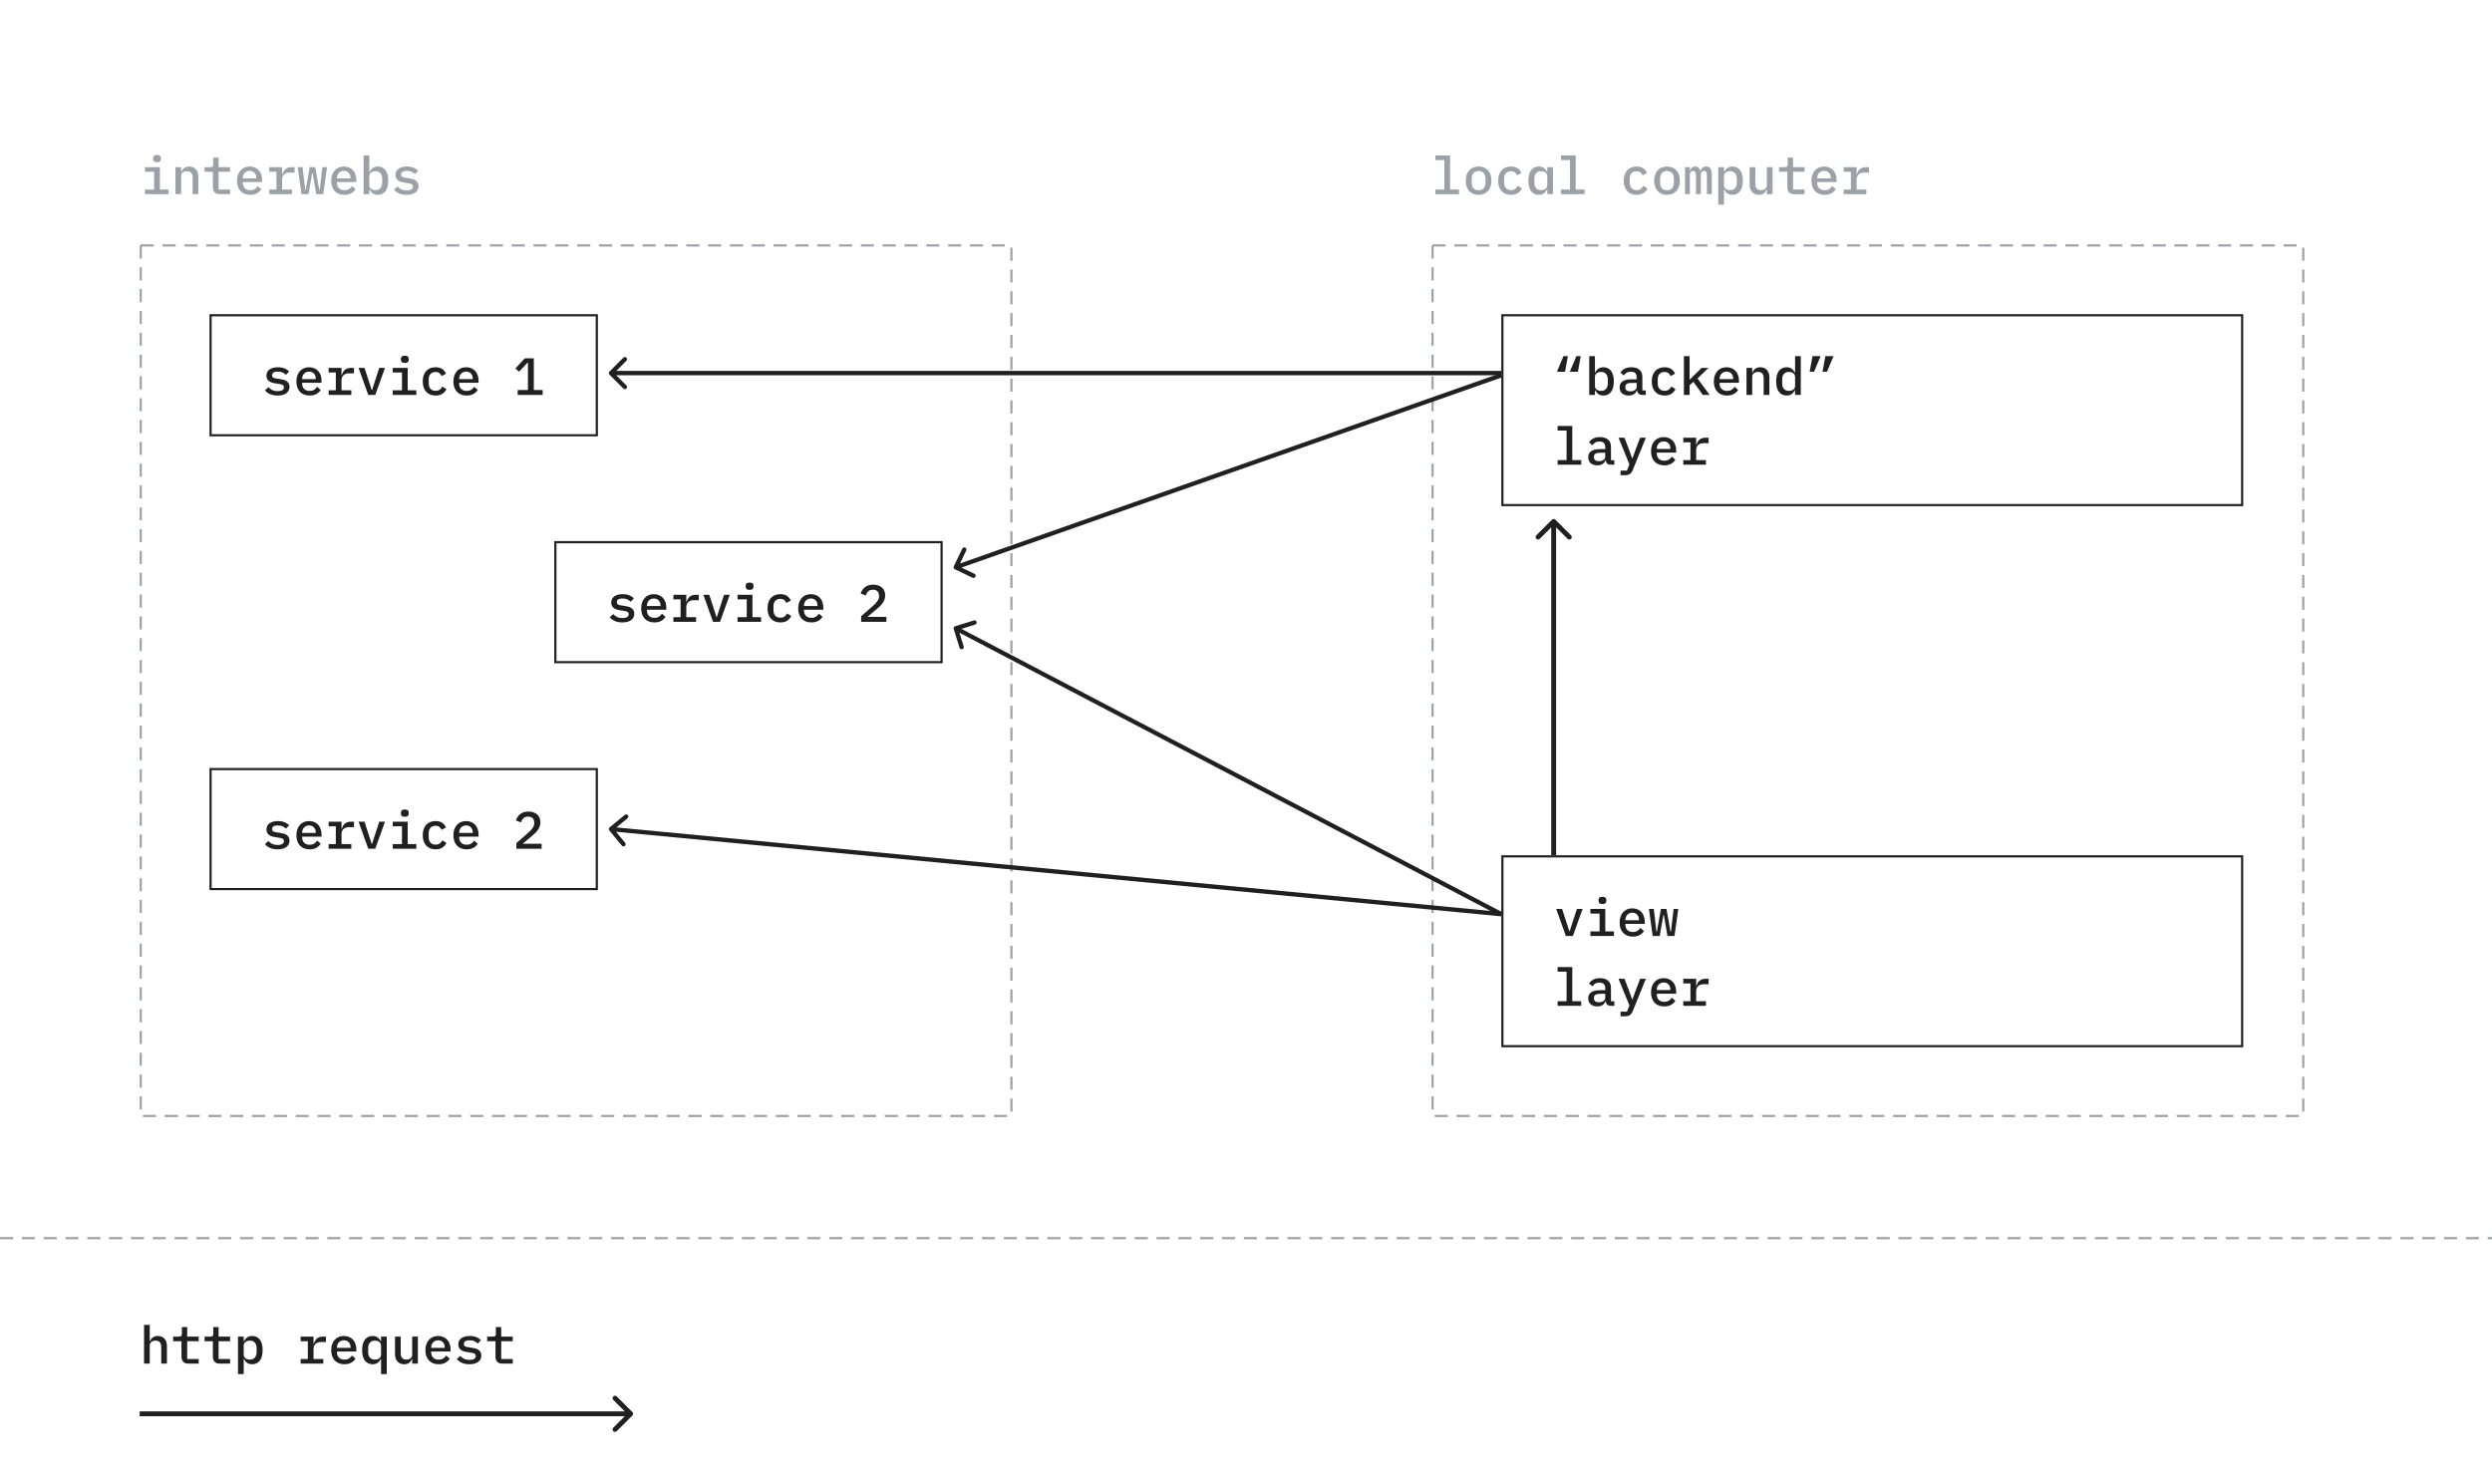 <svg width="1142" height="680" viewBox="0 0 1142 680" fill="none" xmlns="http://www.w3.org/2000/svg">
<path d="M71.968 74.36C71.296 74.36 70.824 74.224 70.552 73.952C70.296 73.68 70.168 73.344 70.168 72.944V72.44C70.168 72.04 70.296 71.704 70.552 71.432C70.824 71.16 71.288 71.024 71.944 71.024C72.616 71.024 73.08 71.16 73.336 71.432C73.608 71.704 73.744 72.04 73.744 72.44V72.944C73.744 73.344 73.608 73.68 73.336 73.952C73.08 74.224 72.624 74.36 71.968 74.36ZM66.424 86.888H70.648V78.728H66.424V76.616H73.264V86.888H77.224V89H66.424V86.888ZM80.407 89V76.616H83.023V78.728H83.143C83.271 78.408 83.431 78.104 83.623 77.816C83.831 77.512 84.079 77.256 84.367 77.048C84.655 76.824 84.991 76.648 85.375 76.52C85.759 76.392 86.207 76.328 86.719 76.328C87.967 76.328 88.975 76.736 89.743 77.552C90.511 78.368 90.895 79.528 90.895 81.032V89H88.279V81.416C88.279 79.448 87.423 78.464 85.711 78.464C85.375 78.464 85.047 78.512 84.727 78.608C84.407 78.688 84.119 78.816 83.863 78.992C83.607 79.168 83.399 79.392 83.239 79.664C83.095 79.936 83.023 80.248 83.023 80.6V89H80.407ZM100.725 89C99.637 89 98.837 88.712 98.325 88.136C97.813 87.544 97.557 86.784 97.557 85.856V78.728H93.741V76.616H96.453C96.917 76.616 97.245 76.528 97.437 76.352C97.629 76.16 97.725 75.824 97.725 75.344V72.248H100.173V76.616H105.453V78.728H100.173V86.888H105.453V89H100.725ZM114.636 89.288C113.692 89.288 112.844 89.136 112.092 88.832C111.34 88.528 110.708 88.096 110.196 87.536C109.684 86.976 109.292 86.304 109.02 85.52C108.748 84.72 108.612 83.824 108.612 82.832C108.612 81.84 108.748 80.944 109.02 80.144C109.308 79.344 109.7 78.664 110.196 78.104C110.708 77.528 111.324 77.088 112.044 76.784C112.764 76.48 113.564 76.328 114.444 76.328C115.308 76.328 116.092 76.48 116.796 76.784C117.5 77.072 118.1 77.488 118.596 78.032C119.092 78.576 119.468 79.224 119.724 79.976C119.996 80.728 120.132 81.56 120.132 82.472V83.456H111.252V83.864C111.252 84.84 111.556 85.64 112.164 86.264C112.772 86.872 113.612 87.176 114.684 87.176C115.484 87.176 116.164 87.008 116.724 86.672C117.3 86.32 117.764 85.856 118.116 85.28L119.748 86.72C119.332 87.44 118.692 88.048 117.828 88.544C116.98 89.04 115.916 89.288 114.636 89.288ZM114.444 78.32C113.98 78.32 113.548 78.4 113.148 78.56C112.764 78.72 112.428 78.952 112.14 79.256C111.868 79.544 111.652 79.888 111.492 80.288C111.332 80.688 111.252 81.128 111.252 81.608V81.776H117.468V81.536C117.468 80.56 117.188 79.784 116.628 79.208C116.084 78.616 115.356 78.32 114.444 78.32ZM123.387 86.888H126.675V78.728H123.387V76.616H129.291V79.904H129.435C129.547 79.472 129.707 79.056 129.915 78.656C130.123 78.256 130.387 77.912 130.707 77.624C131.027 77.32 131.419 77.08 131.883 76.904C132.347 76.712 132.891 76.616 133.515 76.616H135.003V79.112H132.555C131.595 79.112 130.811 79.4 130.203 79.976C129.595 80.536 129.291 81.296 129.291 82.256V86.888H133.779V89H123.387V86.888ZM136.433 76.616H138.665L139.865 87.032H140.081L141.929 76.616H144.473L146.297 87.032H146.513L147.737 76.616H149.873L148.145 89H144.929L143.273 79.4H143.057L141.377 89H138.161L136.433 76.616ZM157.808 89.288C156.864 89.288 156.016 89.136 155.264 88.832C154.512 88.528 153.88 88.096 153.368 87.536C152.856 86.976 152.464 86.304 152.192 85.52C151.92 84.72 151.784 83.824 151.784 82.832C151.784 81.84 151.92 80.944 152.192 80.144C152.48 79.344 152.872 78.664 153.368 78.104C153.88 77.528 154.496 77.088 155.216 76.784C155.936 76.48 156.736 76.328 157.616 76.328C158.48 76.328 159.264 76.48 159.968 76.784C160.672 77.072 161.272 77.488 161.768 78.032C162.264 78.576 162.64 79.224 162.896 79.976C163.168 80.728 163.304 81.56 163.304 82.472V83.456H154.424V83.864C154.424 84.84 154.728 85.64 155.336 86.264C155.944 86.872 156.784 87.176 157.856 87.176C158.656 87.176 159.336 87.008 159.896 86.672C160.472 86.32 160.936 85.856 161.288 85.28L162.92 86.72C162.504 87.44 161.864 88.048 161 88.544C160.152 89.04 159.088 89.288 157.808 89.288ZM157.616 78.32C157.152 78.32 156.72 78.4 156.32 78.56C155.936 78.72 155.6 78.952 155.312 79.256C155.04 79.544 154.824 79.888 154.664 80.288C154.504 80.688 154.424 81.128 154.424 81.608V81.776H160.64V81.536C160.64 80.56 160.36 79.784 159.8 79.208C159.256 78.616 158.528 78.32 157.616 78.32ZM166.63 71.24H169.246V78.728H169.39C169.758 77.976 170.246 77.392 170.854 76.976C171.462 76.544 172.222 76.328 173.134 76.328C174.59 76.328 175.75 76.872 176.614 77.96C177.478 79.048 177.91 80.664 177.91 82.808C177.91 84.952 177.478 86.568 176.614 87.656C175.75 88.744 174.59 89.288 173.134 89.288C172.222 89.288 171.462 89.08 170.854 88.664C170.246 88.232 169.758 87.64 169.39 86.888H169.246V89H166.63V71.24ZM172.054 87.152C173.046 87.152 173.806 86.848 174.334 86.24C174.878 85.632 175.15 84.824 175.15 83.816V81.8C175.15 80.792 174.878 79.984 174.334 79.376C173.806 78.768 173.046 78.464 172.054 78.464C171.67 78.464 171.31 78.512 170.974 78.608C170.638 78.704 170.342 78.848 170.086 79.04C169.83 79.232 169.622 79.472 169.462 79.76C169.318 80.032 169.246 80.36 169.246 80.744V84.872C169.246 85.256 169.318 85.592 169.462 85.88C169.622 86.152 169.83 86.384 170.086 86.576C170.342 86.768 170.638 86.912 170.974 87.008C171.31 87.104 171.67 87.152 172.054 87.152ZM186.349 89.288C185.005 89.288 183.845 89.072 182.869 88.64C181.909 88.208 181.133 87.632 180.541 86.912L182.149 85.472C182.693 86.064 183.301 86.52 183.973 86.84C184.661 87.144 185.469 87.296 186.397 87.296C187.245 87.296 187.925 87.152 188.437 86.864C188.965 86.576 189.229 86.128 189.229 85.52C189.229 85.264 189.181 85.048 189.085 84.872C188.989 84.696 188.853 84.552 188.677 84.44C188.501 84.328 188.293 84.24 188.053 84.176C187.829 84.112 187.589 84.064 187.333 84.032L185.365 83.72C184.885 83.656 184.397 83.552 183.901 83.408C183.405 83.264 182.957 83.064 182.557 82.808C182.173 82.536 181.853 82.192 181.597 81.776C181.357 81.36 181.237 80.832 181.237 80.192C181.237 78.928 181.717 77.968 182.677 77.312C183.653 76.656 184.933 76.328 186.517 76.328C187.669 76.328 188.661 76.504 189.493 76.856C190.341 77.192 191.045 77.664 191.605 78.272L190.141 79.808C189.821 79.44 189.365 79.104 188.773 78.8C188.181 78.48 187.397 78.32 186.421 78.32C184.677 78.32 183.805 78.872 183.805 79.976C183.805 80.504 183.989 80.872 184.357 81.08C184.741 81.272 185.189 81.4 185.701 81.464L187.669 81.776C188.165 81.856 188.653 81.96 189.133 82.088C189.629 82.216 190.069 82.416 190.453 82.688C190.853 82.944 191.173 83.28 191.413 83.696C191.669 84.112 191.797 84.64 191.797 85.28C191.797 86.528 191.309 87.512 190.333 88.232C189.373 88.936 188.045 89.288 186.349 89.288Z" fill="#9BA1A6"/>
<path d="M657.8 86.888H661.904V73.352H657.8V71.24H664.52V86.888H668.624V89H657.8V86.888ZM677.591 89.288C676.679 89.288 675.855 89.136 675.119 88.832C674.399 88.528 673.783 88.096 673.271 87.536C672.775 86.976 672.391 86.296 672.119 85.496C671.847 84.696 671.711 83.8 671.711 82.808C671.711 81.816 671.847 80.92 672.119 80.12C672.391 79.32 672.775 78.64 673.271 78.08C673.783 77.52 674.399 77.088 675.119 76.784C675.855 76.48 676.679 76.328 677.591 76.328C678.503 76.328 679.319 76.48 680.039 76.784C680.775 77.088 681.391 77.52 681.887 78.08C682.399 78.64 682.791 79.32 683.063 80.12C683.335 80.92 683.471 81.816 683.471 82.808C683.471 83.8 683.335 84.696 683.063 85.496C682.791 86.296 682.399 86.976 681.887 87.536C681.391 88.096 680.775 88.528 680.039 88.832C679.319 89.136 678.503 89.288 677.591 89.288ZM677.591 87.224C678.551 87.224 679.311 86.936 679.871 86.36C680.447 85.768 680.735 84.896 680.735 83.744V81.872C680.735 80.72 680.447 79.856 679.871 79.28C679.311 78.688 678.551 78.392 677.591 78.392C676.631 78.392 675.863 78.688 675.287 79.28C674.727 79.856 674.447 80.72 674.447 81.872V83.744C674.447 84.896 674.727 85.768 675.287 86.36C675.863 86.936 676.631 87.224 677.591 87.224ZM692.437 89.288C691.509 89.288 690.677 89.136 689.941 88.832C689.221 88.528 688.605 88.096 688.093 87.536C687.597 86.976 687.213 86.296 686.941 85.496C686.685 84.696 686.557 83.8 686.557 82.808C686.557 81.816 686.685 80.92 686.941 80.12C687.213 79.32 687.597 78.64 688.093 78.08C688.605 77.52 689.221 77.088 689.941 76.784C690.677 76.48 691.501 76.328 692.413 76.328C693.693 76.328 694.717 76.6 695.485 77.144C696.269 77.688 696.853 78.392 697.237 79.256L695.197 80.36C694.973 79.784 694.629 79.328 694.165 78.992C693.717 78.656 693.133 78.488 692.413 78.488C691.421 78.488 690.653 78.792 690.109 79.4C689.565 79.992 689.293 80.784 689.293 81.776V83.84C689.293 84.816 689.565 85.608 690.109 86.216C690.653 86.824 691.437 87.128 692.461 87.128C693.229 87.128 693.853 86.952 694.333 86.6C694.829 86.248 695.221 85.768 695.509 85.16L697.429 86.336C697.029 87.2 696.421 87.912 695.605 88.472C694.789 89.016 693.733 89.288 692.437 89.288ZM709.06 86.888H708.916C708.548 87.64 708.06 88.232 707.452 88.664C706.844 89.08 706.084 89.288 705.172 89.288C703.716 89.288 702.556 88.744 701.692 87.656C700.828 86.568 700.396 84.952 700.396 82.808C700.396 80.664 700.828 79.048 701.692 77.96C702.556 76.872 703.716 76.328 705.172 76.328C706.084 76.328 706.844 76.544 707.452 76.976C708.06 77.392 708.548 77.976 708.916 78.728H709.06V76.616H711.676V89H709.06V86.888ZM706.252 87.152C706.636 87.152 706.996 87.104 707.332 87.008C707.668 86.912 707.964 86.768 708.22 86.576C708.476 86.384 708.676 86.152 708.82 85.88C708.98 85.592 709.06 85.256 709.06 84.872V80.744C709.06 80.36 708.98 80.032 708.82 79.76C708.676 79.472 708.476 79.232 708.22 79.04C707.964 78.848 707.668 78.704 707.332 78.608C706.996 78.512 706.636 78.464 706.252 78.464C705.26 78.464 704.492 78.768 703.948 79.376C703.42 79.984 703.156 80.792 703.156 81.8V83.816C703.156 84.824 703.42 85.632 703.948 86.24C704.492 86.848 705.26 87.152 706.252 87.152ZM715.363 86.888H719.467V73.352H715.363V71.24H722.083V86.888H726.187V89H715.363V86.888ZM750 89.288C749.072 89.288 748.24 89.136 747.504 88.832C746.784 88.528 746.168 88.096 745.656 87.536C745.16 86.976 744.776 86.296 744.504 85.496C744.248 84.696 744.12 83.8 744.12 82.808C744.12 81.816 744.248 80.92 744.504 80.12C744.776 79.32 745.16 78.64 745.656 78.08C746.168 77.52 746.784 77.088 747.504 76.784C748.24 76.48 749.064 76.328 749.976 76.328C751.256 76.328 752.28 76.6 753.048 77.144C753.832 77.688 754.416 78.392 754.8 79.256L752.76 80.36C752.536 79.784 752.192 79.328 751.728 78.992C751.28 78.656 750.696 78.488 749.976 78.488C748.984 78.488 748.216 78.792 747.672 79.4C747.128 79.992 746.856 80.784 746.856 81.776V83.84C746.856 84.816 747.128 85.608 747.672 86.216C748.216 86.824 749 87.128 750.024 87.128C750.792 87.128 751.416 86.952 751.896 86.6C752.392 86.248 752.784 85.768 753.072 85.16L754.992 86.336C754.592 87.2 753.984 87.912 753.168 88.472C752.352 89.016 751.296 89.288 750 89.288ZM763.934 89.288C763.022 89.288 762.198 89.136 761.462 88.832C760.742 88.528 760.126 88.096 759.614 87.536C759.118 86.976 758.734 86.296 758.462 85.496C758.19 84.696 758.054 83.8 758.054 82.808C758.054 81.816 758.19 80.92 758.462 80.12C758.734 79.32 759.118 78.64 759.614 78.08C760.126 77.52 760.742 77.088 761.462 76.784C762.198 76.48 763.022 76.328 763.934 76.328C764.846 76.328 765.662 76.48 766.382 76.784C767.118 77.088 767.734 77.52 768.23 78.08C768.742 78.64 769.134 79.32 769.406 80.12C769.678 80.92 769.814 81.816 769.814 82.808C769.814 83.8 769.678 84.696 769.406 85.496C769.134 86.296 768.742 86.976 768.23 87.536C767.734 88.096 767.118 88.528 766.382 88.832C765.662 89.136 764.846 89.288 763.934 89.288ZM763.934 87.224C764.894 87.224 765.654 86.936 766.214 86.36C766.79 85.768 767.078 84.896 767.078 83.744V81.872C767.078 80.72 766.79 79.856 766.214 79.28C765.654 78.688 764.894 78.392 763.934 78.392C762.974 78.392 762.206 78.688 761.63 79.28C761.07 79.856 760.79 80.72 760.79 81.872V83.744C760.79 84.896 761.07 85.768 761.63 86.36C762.206 86.936 762.974 87.224 763.934 87.224ZM772.181 89V76.616H774.413V78.224H774.533C774.725 77.696 774.997 77.248 775.349 76.88C775.717 76.512 776.237 76.328 776.909 76.328C777.565 76.328 778.069 76.512 778.421 76.88C778.789 77.232 779.021 77.72 779.117 78.344H779.213C779.437 77.784 779.749 77.312 780.149 76.928C780.549 76.528 781.125 76.328 781.877 76.328C782.837 76.328 783.501 76.664 783.869 77.336C784.253 78.008 784.445 78.992 784.445 80.288V89H782.213V80.624C782.213 79.76 782.109 79.168 781.901 78.848C781.693 78.512 781.357 78.344 780.893 78.344C780.477 78.344 780.125 78.488 779.837 78.776C779.565 79.048 779.429 79.464 779.429 80.024V89H777.197V80.624C777.197 79.76 777.093 79.168 776.885 78.848C776.693 78.512 776.365 78.344 775.901 78.344C775.469 78.344 775.109 78.488 774.821 78.776C774.549 79.048 774.413 79.464 774.413 80.024V89H772.181ZM787.412 76.616H790.028V78.728H790.172C790.54 77.976 791.028 77.392 791.636 76.976C792.244 76.544 793.004 76.328 793.916 76.328C795.372 76.328 796.532 76.872 797.396 77.96C798.26 79.048 798.692 80.664 798.692 82.808C798.692 84.952 798.26 86.568 797.396 87.656C796.532 88.744 795.372 89.288 793.916 89.288C793.004 89.288 792.244 89.08 791.636 88.664C791.028 88.232 790.54 87.64 790.172 86.888H790.028V93.8H787.412V76.616ZM792.836 87.152C793.828 87.152 794.588 86.848 795.116 86.24C795.66 85.632 795.932 84.824 795.932 83.816V81.8C795.932 80.792 795.66 79.984 795.116 79.376C794.588 78.768 793.828 78.464 792.836 78.464C792.452 78.464 792.092 78.512 791.756 78.608C791.42 78.704 791.124 78.848 790.868 79.04C790.612 79.232 790.404 79.472 790.244 79.76C790.1 80.032 790.028 80.36 790.028 80.744V84.872C790.028 85.256 790.1 85.592 790.244 85.88C790.404 86.152 790.612 86.384 790.868 86.576C791.124 86.768 791.42 86.912 791.756 87.008C792.092 87.104 792.452 87.152 792.836 87.152ZM809.674 86.888H809.554C809.426 87.208 809.258 87.52 809.05 87.824C808.858 88.112 808.618 88.368 808.33 88.592C808.042 88.8 807.706 88.968 807.322 89.096C806.938 89.224 806.49 89.288 805.978 89.288C804.73 89.288 803.722 88.88 802.954 88.064C802.186 87.248 801.802 86.088 801.802 84.584V76.616H804.418V84.2C804.418 86.168 805.274 87.152 806.986 87.152C807.322 87.152 807.65 87.112 807.97 87.032C808.29 86.936 808.578 86.8 808.834 86.624C809.09 86.448 809.29 86.232 809.434 85.976C809.594 85.704 809.674 85.384 809.674 85.016V76.616H812.29V89H809.674V86.888ZM822.241 89C821.153 89 820.353 88.712 819.841 88.136C819.329 87.544 819.073 86.784 819.073 85.856V78.728H815.257V76.616H817.969C818.433 76.616 818.761 76.528 818.953 76.352C819.145 76.16 819.241 75.824 819.241 75.344V72.248H821.689V76.616H826.969V78.728H821.689V86.888H826.969V89H822.241ZM836.152 89.288C835.208 89.288 834.36 89.136 833.608 88.832C832.856 88.528 832.224 88.096 831.712 87.536C831.2 86.976 830.808 86.304 830.536 85.52C830.264 84.72 830.128 83.824 830.128 82.832C830.128 81.84 830.264 80.944 830.536 80.144C830.824 79.344 831.216 78.664 831.712 78.104C832.224 77.528 832.84 77.088 833.56 76.784C834.28 76.48 835.08 76.328 835.96 76.328C836.824 76.328 837.608 76.48 838.312 76.784C839.016 77.072 839.616 77.488 840.112 78.032C840.608 78.576 840.984 79.224 841.24 79.976C841.512 80.728 841.648 81.56 841.648 82.472V83.456H832.768V83.864C832.768 84.84 833.072 85.64 833.68 86.264C834.288 86.872 835.128 87.176 836.2 87.176C837 87.176 837.68 87.008 838.24 86.672C838.816 86.32 839.28 85.856 839.632 85.28L841.264 86.72C840.848 87.44 840.208 88.048 839.344 88.544C838.496 89.04 837.432 89.288 836.152 89.288ZM835.96 78.32C835.496 78.32 835.064 78.4 834.664 78.56C834.28 78.72 833.944 78.952 833.656 79.256C833.384 79.544 833.168 79.888 833.008 80.288C832.848 80.688 832.768 81.128 832.768 81.608V81.776H838.984V81.536C838.984 80.56 838.704 79.784 838.144 79.208C837.6 78.616 836.872 78.32 835.96 78.32ZM844.902 86.888H848.19V78.728H844.902V76.616H850.806V79.904H850.95C851.062 79.472 851.222 79.056 851.43 78.656C851.638 78.256 851.902 77.912 852.222 77.624C852.542 77.32 852.934 77.08 853.398 76.904C853.862 76.712 854.406 76.616 855.03 76.616H856.518V79.112H854.07C853.11 79.112 852.326 79.4 851.718 79.976C851.11 80.536 850.806 81.296 850.806 82.256V86.888H855.294V89H844.902V86.888Z" fill="#9BA1A6"/>
<rect x="64.5" y="112.5" width="399" height="399" stroke="#9BA1A6" stroke-dasharray="6 4"/>
<rect x="656.5" y="112.5" width="399" height="399" stroke="#9BA1A6" stroke-dasharray="6 4"/>
<path d="M127.224 181.288C125.88 181.288 124.72 181.072 123.744 180.64C122.784 180.208 122.008 179.632 121.416 178.912L123.024 177.472C123.568 178.064 124.176 178.52 124.848 178.84C125.536 179.144 126.344 179.296 127.272 179.296C128.12 179.296 128.8 179.152 129.312 178.864C129.84 178.576 130.104 178.128 130.104 177.52C130.104 177.264 130.056 177.048 129.96 176.872C129.864 176.696 129.728 176.552 129.552 176.44C129.376 176.328 129.168 176.24 128.928 176.176C128.704 176.112 128.464 176.064 128.208 176.032L126.24 175.72C125.76 175.656 125.272 175.552 124.776 175.408C124.28 175.264 123.832 175.064 123.432 174.808C123.048 174.536 122.728 174.192 122.472 173.776C122.232 173.36 122.112 172.832 122.112 172.192C122.112 170.928 122.592 169.968 123.552 169.312C124.528 168.656 125.808 168.328 127.392 168.328C128.544 168.328 129.536 168.504 130.368 168.856C131.216 169.192 131.92 169.664 132.48 170.272L131.016 171.808C130.696 171.44 130.24 171.104 129.648 170.8C129.056 170.48 128.272 170.32 127.296 170.32C125.552 170.32 124.68 170.872 124.68 171.976C124.68 172.504 124.864 172.872 125.232 173.08C125.616 173.272 126.064 173.4 126.576 173.464L128.544 173.776C129.04 173.856 129.528 173.96 130.008 174.088C130.504 174.216 130.944 174.416 131.328 174.688C131.728 174.944 132.048 175.28 132.288 175.696C132.544 176.112 132.672 176.64 132.672 177.28C132.672 178.528 132.184 179.512 131.208 180.232C130.248 180.936 128.92 181.288 127.224 181.288ZM141.855 181.288C140.911 181.288 140.063 181.136 139.311 180.832C138.559 180.528 137.927 180.096 137.415 179.536C136.903 178.976 136.511 178.304 136.239 177.52C135.967 176.72 135.831 175.824 135.831 174.832C135.831 173.84 135.967 172.944 136.239 172.144C136.527 171.344 136.919 170.664 137.415 170.104C137.927 169.528 138.543 169.088 139.263 168.784C139.983 168.48 140.783 168.328 141.663 168.328C142.527 168.328 143.311 168.48 144.015 168.784C144.719 169.072 145.319 169.488 145.815 170.032C146.311 170.576 146.687 171.224 146.943 171.976C147.215 172.728 147.351 173.56 147.351 174.472V175.456H138.471V175.864C138.471 176.84 138.775 177.64 139.383 178.264C139.991 178.872 140.831 179.176 141.903 179.176C142.703 179.176 143.383 179.008 143.943 178.672C144.519 178.32 144.983 177.856 145.335 177.28L146.967 178.72C146.551 179.44 145.911 180.048 145.047 180.544C144.199 181.04 143.135 181.288 141.855 181.288ZM141.663 170.32C141.199 170.32 140.767 170.4 140.367 170.56C139.983 170.72 139.647 170.952 139.359 171.256C139.087 171.544 138.871 171.888 138.711 172.288C138.551 172.688 138.471 173.128 138.471 173.608V173.776H144.687V173.536C144.687 172.56 144.407 171.784 143.847 171.208C143.303 170.616 142.575 170.32 141.663 170.32ZM150.605 178.888H153.893V170.728H150.605V168.616H156.509V171.904H156.653C156.765 171.472 156.925 171.056 157.133 170.656C157.341 170.256 157.605 169.912 157.925 169.624C158.245 169.32 158.637 169.08 159.101 168.904C159.565 168.712 160.109 168.616 160.733 168.616H162.221V171.112H159.773C158.813 171.112 158.029 171.4 157.421 171.976C156.813 172.536 156.509 173.296 156.509 174.256V178.888H160.997V181H150.605V178.888ZM168.764 181L164.324 168.616H167.036L168.74 173.848L170.348 178.816H170.492L172.1 173.848L173.804 168.616H176.42L171.98 181H168.764ZM185.531 166.36C184.859 166.36 184.387 166.224 184.115 165.952C183.859 165.68 183.73 165.344 183.73 164.944V164.44C183.73 164.04 183.859 163.704 184.115 163.432C184.387 163.16 184.851 163.024 185.507 163.024C186.179 163.024 186.643 163.16 186.899 163.432C187.171 163.704 187.307 164.04 187.307 164.44V164.944C187.307 165.344 187.171 165.68 186.899 165.952C186.643 166.224 186.187 166.36 185.531 166.36ZM179.987 178.888H184.211V170.728H179.987V168.616H186.827V178.888H190.786V181H179.987V178.888ZM199.609 181.288C198.681 181.288 197.849 181.136 197.113 180.832C196.393 180.528 195.777 180.096 195.265 179.536C194.769 178.976 194.385 178.296 194.113 177.496C193.857 176.696 193.729 175.8 193.729 174.808C193.729 173.816 193.857 172.92 194.113 172.12C194.385 171.32 194.769 170.64 195.265 170.08C195.777 169.52 196.393 169.088 197.113 168.784C197.849 168.48 198.673 168.328 199.585 168.328C200.865 168.328 201.889 168.6 202.657 169.144C203.441 169.688 204.025 170.392 204.409 171.256L202.369 172.36C202.145 171.784 201.801 171.328 201.337 170.992C200.889 170.656 200.305 170.488 199.585 170.488C198.593 170.488 197.825 170.792 197.281 171.4C196.737 171.992 196.465 172.784 196.465 173.776V175.84C196.465 176.816 196.737 177.608 197.281 178.216C197.825 178.824 198.609 179.128 199.633 179.128C200.401 179.128 201.025 178.952 201.505 178.6C202.001 178.248 202.393 177.768 202.681 177.16L204.601 178.336C204.201 179.2 203.593 179.912 202.777 180.472C201.961 181.016 200.905 181.288 199.609 181.288ZM213.808 181.288C212.864 181.288 212.016 181.136 211.264 180.832C210.512 180.528 209.88 180.096 209.368 179.536C208.856 178.976 208.464 178.304 208.192 177.52C207.92 176.72 207.784 175.824 207.784 174.832C207.784 173.84 207.92 172.944 208.192 172.144C208.48 171.344 208.872 170.664 209.368 170.104C209.88 169.528 210.496 169.088 211.216 168.784C211.936 168.48 212.736 168.328 213.616 168.328C214.48 168.328 215.264 168.48 215.968 168.784C216.672 169.072 217.272 169.488 217.768 170.032C218.264 170.576 218.64 171.224 218.896 171.976C219.168 172.728 219.304 173.56 219.304 174.472V175.456H210.424V175.864C210.424 176.84 210.728 177.64 211.336 178.264C211.944 178.872 212.784 179.176 213.856 179.176C214.656 179.176 215.336 179.008 215.896 178.672C216.472 178.32 216.936 177.856 217.288 177.28L218.92 178.72C218.504 179.44 217.864 180.048 217 180.544C216.152 181.04 215.088 181.288 213.808 181.288ZM213.616 170.32C213.152 170.32 212.72 170.4 212.32 170.56C211.936 170.72 211.6 170.952 211.312 171.256C211.04 171.544 210.824 171.888 210.664 172.288C210.504 172.688 210.424 173.128 210.424 173.608V173.776H216.64V173.536C216.64 172.56 216.36 171.784 215.8 171.208C215.256 170.616 214.528 170.32 213.616 170.32ZM237.237 181V178.768H241.941V166.216H241.749L237.861 170.368L236.205 168.88L240.477 164.248H244.629V178.768H248.685V181H237.237Z" fill="#202020"/>
<rect x="96.5" y="144.5" width="177" height="55" stroke="#202020"/>
<path d="M285.224 285.288C283.88 285.288 282.72 285.072 281.744 284.64C280.784 284.208 280.008 283.632 279.416 282.912L281.024 281.472C281.568 282.064 282.176 282.52 282.848 282.84C283.536 283.144 284.344 283.296 285.272 283.296C286.12 283.296 286.8 283.152 287.312 282.864C287.84 282.576 288.104 282.128 288.104 281.52C288.104 281.264 288.056 281.048 287.96 280.872C287.864 280.696 287.728 280.552 287.552 280.44C287.376 280.328 287.168 280.24 286.928 280.176C286.704 280.112 286.464 280.064 286.208 280.032L284.24 279.72C283.76 279.656 283.272 279.552 282.776 279.408C282.28 279.264 281.832 279.064 281.432 278.808C281.048 278.536 280.728 278.192 280.472 277.776C280.232 277.36 280.112 276.832 280.112 276.192C280.112 274.928 280.592 273.968 281.552 273.312C282.528 272.656 283.808 272.328 285.392 272.328C286.544 272.328 287.536 272.504 288.368 272.856C289.216 273.192 289.92 273.664 290.48 274.272L289.016 275.808C288.696 275.44 288.24 275.104 287.648 274.8C287.056 274.48 286.272 274.32 285.296 274.32C283.552 274.32 282.68 274.872 282.68 275.976C282.68 276.504 282.864 276.872 283.232 277.08C283.616 277.272 284.064 277.4 284.576 277.464L286.544 277.776C287.04 277.856 287.528 277.96 288.008 278.088C288.504 278.216 288.944 278.416 289.328 278.688C289.728 278.944 290.048 279.28 290.288 279.696C290.544 280.112 290.672 280.64 290.672 281.28C290.672 282.528 290.184 283.512 289.208 284.232C288.248 284.936 286.92 285.288 285.224 285.288ZM299.855 285.288C298.911 285.288 298.063 285.136 297.311 284.832C296.559 284.528 295.927 284.096 295.415 283.536C294.903 282.976 294.511 282.304 294.239 281.52C293.967 280.72 293.831 279.824 293.831 278.832C293.831 277.84 293.967 276.944 294.239 276.144C294.527 275.344 294.919 274.664 295.415 274.104C295.927 273.528 296.543 273.088 297.263 272.784C297.983 272.48 298.783 272.328 299.663 272.328C300.527 272.328 301.311 272.48 302.015 272.784C302.719 273.072 303.319 273.488 303.815 274.032C304.311 274.576 304.687 275.224 304.943 275.976C305.215 276.728 305.351 277.56 305.351 278.472V279.456H296.471V279.864C296.471 280.84 296.775 281.64 297.383 282.264C297.991 282.872 298.831 283.176 299.903 283.176C300.703 283.176 301.383 283.008 301.943 282.672C302.519 282.32 302.983 281.856 303.335 281.28L304.967 282.72C304.551 283.44 303.911 284.048 303.047 284.544C302.199 285.04 301.135 285.288 299.855 285.288ZM299.663 274.32C299.199 274.32 298.767 274.4 298.367 274.56C297.983 274.72 297.647 274.952 297.359 275.256C297.087 275.544 296.871 275.888 296.711 276.288C296.551 276.688 296.471 277.128 296.471 277.608V277.776H302.687V277.536C302.687 276.56 302.407 275.784 301.847 275.208C301.303 274.616 300.575 274.32 299.663 274.32ZM308.605 282.888H311.893V274.728H308.605V272.616H314.509V275.904H314.653C314.765 275.472 314.925 275.056 315.133 274.656C315.341 274.256 315.605 273.912 315.925 273.624C316.245 273.32 316.637 273.08 317.101 272.904C317.565 272.712 318.109 272.616 318.733 272.616H320.221V275.112H317.773C316.813 275.112 316.029 275.4 315.421 275.976C314.813 276.536 314.509 277.296 314.509 278.256V282.888H318.997V285H308.605V282.888ZM326.764 285L322.324 272.616H325.036L326.74 277.848L328.348 282.816H328.492L330.1 277.848L331.804 272.616H334.42L329.98 285H326.764ZM343.531 270.36C342.859 270.36 342.387 270.224 342.115 269.952C341.859 269.68 341.73 269.344 341.73 268.944V268.44C341.73 268.04 341.859 267.704 342.115 267.432C342.387 267.16 342.851 267.024 343.507 267.024C344.179 267.024 344.643 267.16 344.899 267.432C345.171 267.704 345.307 268.04 345.307 268.44V268.944C345.307 269.344 345.171 269.68 344.899 269.952C344.643 270.224 344.187 270.36 343.531 270.36ZM337.987 282.888H342.211V274.728H337.987V272.616H344.827V282.888H348.786V285H337.987V282.888ZM357.609 285.288C356.681 285.288 355.849 285.136 355.113 284.832C354.393 284.528 353.777 284.096 353.265 283.536C352.769 282.976 352.385 282.296 352.113 281.496C351.857 280.696 351.729 279.8 351.729 278.808C351.729 277.816 351.857 276.92 352.113 276.12C352.385 275.32 352.769 274.64 353.265 274.08C353.777 273.52 354.393 273.088 355.113 272.784C355.849 272.48 356.673 272.328 357.585 272.328C358.865 272.328 359.889 272.6 360.657 273.144C361.441 273.688 362.025 274.392 362.409 275.256L360.369 276.36C360.145 275.784 359.801 275.328 359.337 274.992C358.889 274.656 358.305 274.488 357.585 274.488C356.593 274.488 355.825 274.792 355.281 275.4C354.737 275.992 354.465 276.784 354.465 277.776V279.84C354.465 280.816 354.737 281.608 355.281 282.216C355.825 282.824 356.609 283.128 357.633 283.128C358.401 283.128 359.025 282.952 359.505 282.6C360.001 282.248 360.393 281.768 360.681 281.16L362.601 282.336C362.201 283.2 361.593 283.912 360.777 284.472C359.961 285.016 358.905 285.288 357.609 285.288ZM371.808 285.288C370.864 285.288 370.016 285.136 369.264 284.832C368.512 284.528 367.88 284.096 367.368 283.536C366.856 282.976 366.464 282.304 366.192 281.52C365.92 280.72 365.784 279.824 365.784 278.832C365.784 277.84 365.92 276.944 366.192 276.144C366.48 275.344 366.872 274.664 367.368 274.104C367.88 273.528 368.496 273.088 369.216 272.784C369.936 272.48 370.736 272.328 371.616 272.328C372.48 272.328 373.264 272.48 373.968 272.784C374.672 273.072 375.272 273.488 375.768 274.032C376.264 274.576 376.64 275.224 376.896 275.976C377.168 276.728 377.304 277.56 377.304 278.472V279.456H368.424V279.864C368.424 280.84 368.728 281.64 369.336 282.264C369.944 282.872 370.784 283.176 371.856 283.176C372.656 283.176 373.336 283.008 373.896 282.672C374.472 282.32 374.936 281.856 375.288 281.28L376.92 282.72C376.504 283.44 375.864 284.048 375 284.544C374.152 285.04 373.088 285.288 371.808 285.288ZM371.616 274.32C371.152 274.32 370.72 274.4 370.32 274.56C369.936 274.72 369.6 274.952 369.312 275.256C369.04 275.544 368.824 275.888 368.664 276.288C368.504 276.688 368.424 277.128 368.424 277.608V277.776H374.64V277.536C374.64 276.56 374.36 275.784 373.8 275.208C373.256 274.616 372.528 274.32 371.616 274.32ZM406.205 285H394.637V282.432L400.109 277.656C400.973 276.888 401.637 276.16 402.101 275.472C402.581 274.784 402.821 274.056 402.821 273.288V273.024C402.821 272.144 402.581 271.472 402.101 271.008C401.621 270.528 400.925 270.288 400.013 270.288C399.085 270.288 398.365 270.536 397.853 271.032C397.357 271.528 396.997 272.16 396.773 272.928L394.421 272.04C394.581 271.512 394.813 271.008 395.117 270.528C395.421 270.032 395.805 269.592 396.269 269.208C396.749 268.824 397.309 268.52 397.949 268.296C398.605 268.072 399.357 267.96 400.205 267.96C401.069 267.96 401.837 268.088 402.509 268.344C403.197 268.584 403.773 268.92 404.237 269.352C404.701 269.784 405.053 270.304 405.293 270.912C405.533 271.504 405.653 272.16 405.653 272.88C405.653 273.552 405.549 274.176 405.341 274.752C405.149 275.312 404.869 275.856 404.501 276.384C404.149 276.896 403.725 277.392 403.229 277.872C402.733 278.352 402.189 278.832 401.597 279.312L397.541 282.72H406.205V285Z" fill="#202020"/>
<rect x="254.5" y="248.5" width="177" height="55" stroke="#202020"/>
<path d="M127.224 389.288C125.88 389.288 124.72 389.072 123.744 388.64C122.784 388.208 122.008 387.632 121.416 386.912L123.024 385.472C123.568 386.064 124.176 386.52 124.848 386.84C125.536 387.144 126.344 387.296 127.272 387.296C128.12 387.296 128.8 387.152 129.312 386.864C129.84 386.576 130.104 386.128 130.104 385.52C130.104 385.264 130.056 385.048 129.96 384.872C129.864 384.696 129.728 384.552 129.552 384.44C129.376 384.328 129.168 384.24 128.928 384.176C128.704 384.112 128.464 384.064 128.208 384.032L126.24 383.72C125.76 383.656 125.272 383.552 124.776 383.408C124.28 383.264 123.832 383.064 123.432 382.808C123.048 382.536 122.728 382.192 122.472 381.776C122.232 381.36 122.112 380.832 122.112 380.192C122.112 378.928 122.592 377.968 123.552 377.312C124.528 376.656 125.808 376.328 127.392 376.328C128.544 376.328 129.536 376.504 130.368 376.856C131.216 377.192 131.92 377.664 132.48 378.272L131.016 379.808C130.696 379.44 130.24 379.104 129.648 378.8C129.056 378.48 128.272 378.32 127.296 378.32C125.552 378.32 124.68 378.872 124.68 379.976C124.68 380.504 124.864 380.872 125.232 381.08C125.616 381.272 126.064 381.4 126.576 381.464L128.544 381.776C129.04 381.856 129.528 381.96 130.008 382.088C130.504 382.216 130.944 382.416 131.328 382.688C131.728 382.944 132.048 383.28 132.288 383.696C132.544 384.112 132.672 384.64 132.672 385.28C132.672 386.528 132.184 387.512 131.208 388.232C130.248 388.936 128.92 389.288 127.224 389.288ZM141.855 389.288C140.911 389.288 140.063 389.136 139.311 388.832C138.559 388.528 137.927 388.096 137.415 387.536C136.903 386.976 136.511 386.304 136.239 385.52C135.967 384.72 135.831 383.824 135.831 382.832C135.831 381.84 135.967 380.944 136.239 380.144C136.527 379.344 136.919 378.664 137.415 378.104C137.927 377.528 138.543 377.088 139.263 376.784C139.983 376.48 140.783 376.328 141.663 376.328C142.527 376.328 143.311 376.48 144.015 376.784C144.719 377.072 145.319 377.488 145.815 378.032C146.311 378.576 146.687 379.224 146.943 379.976C147.215 380.728 147.351 381.56 147.351 382.472V383.456H138.471V383.864C138.471 384.84 138.775 385.64 139.383 386.264C139.991 386.872 140.831 387.176 141.903 387.176C142.703 387.176 143.383 387.008 143.943 386.672C144.519 386.32 144.983 385.856 145.335 385.28L146.967 386.72C146.551 387.44 145.911 388.048 145.047 388.544C144.199 389.04 143.135 389.288 141.855 389.288ZM141.663 378.32C141.199 378.32 140.767 378.4 140.367 378.56C139.983 378.72 139.647 378.952 139.359 379.256C139.087 379.544 138.871 379.888 138.711 380.288C138.551 380.688 138.471 381.128 138.471 381.608V381.776H144.687V381.536C144.687 380.56 144.407 379.784 143.847 379.208C143.303 378.616 142.575 378.32 141.663 378.32ZM150.605 386.888H153.893V378.728H150.605V376.616H156.509V379.904H156.653C156.765 379.472 156.925 379.056 157.133 378.656C157.341 378.256 157.605 377.912 157.925 377.624C158.245 377.32 158.637 377.08 159.101 376.904C159.565 376.712 160.109 376.616 160.733 376.616H162.221V379.112H159.773C158.813 379.112 158.029 379.4 157.421 379.976C156.813 380.536 156.509 381.296 156.509 382.256V386.888H160.997V389H150.605V386.888ZM168.764 389L164.324 376.616H167.036L168.74 381.848L170.348 386.816H170.492L172.1 381.848L173.804 376.616H176.42L171.98 389H168.764ZM185.531 374.36C184.859 374.36 184.387 374.224 184.115 373.952C183.859 373.68 183.73 373.344 183.73 372.944V372.44C183.73 372.04 183.859 371.704 184.115 371.432C184.387 371.16 184.851 371.024 185.507 371.024C186.179 371.024 186.643 371.16 186.899 371.432C187.171 371.704 187.307 372.04 187.307 372.44V372.944C187.307 373.344 187.171 373.68 186.899 373.952C186.643 374.224 186.187 374.36 185.531 374.36ZM179.987 386.888H184.211V378.728H179.987V376.616H186.827V386.888H190.786V389H179.987V386.888ZM199.609 389.288C198.681 389.288 197.849 389.136 197.113 388.832C196.393 388.528 195.777 388.096 195.265 387.536C194.769 386.976 194.385 386.296 194.113 385.496C193.857 384.696 193.729 383.8 193.729 382.808C193.729 381.816 193.857 380.92 194.113 380.12C194.385 379.32 194.769 378.64 195.265 378.08C195.777 377.52 196.393 377.088 197.113 376.784C197.849 376.48 198.673 376.328 199.585 376.328C200.865 376.328 201.889 376.6 202.657 377.144C203.441 377.688 204.025 378.392 204.409 379.256L202.369 380.36C202.145 379.784 201.801 379.328 201.337 378.992C200.889 378.656 200.305 378.488 199.585 378.488C198.593 378.488 197.825 378.792 197.281 379.4C196.737 379.992 196.465 380.784 196.465 381.776V383.84C196.465 384.816 196.737 385.608 197.281 386.216C197.825 386.824 198.609 387.128 199.633 387.128C200.401 387.128 201.025 386.952 201.505 386.6C202.001 386.248 202.393 385.768 202.681 385.16L204.601 386.336C204.201 387.2 203.593 387.912 202.777 388.472C201.961 389.016 200.905 389.288 199.609 389.288ZM213.808 389.288C212.864 389.288 212.016 389.136 211.264 388.832C210.512 388.528 209.88 388.096 209.368 387.536C208.856 386.976 208.464 386.304 208.192 385.52C207.92 384.72 207.784 383.824 207.784 382.832C207.784 381.84 207.92 380.944 208.192 380.144C208.48 379.344 208.872 378.664 209.368 378.104C209.88 377.528 210.496 377.088 211.216 376.784C211.936 376.48 212.736 376.328 213.616 376.328C214.48 376.328 215.264 376.48 215.968 376.784C216.672 377.072 217.272 377.488 217.768 378.032C218.264 378.576 218.64 379.224 218.896 379.976C219.168 380.728 219.304 381.56 219.304 382.472V383.456H210.424V383.864C210.424 384.84 210.728 385.64 211.336 386.264C211.944 386.872 212.784 387.176 213.856 387.176C214.656 387.176 215.336 387.008 215.896 386.672C216.472 386.32 216.936 385.856 217.288 385.28L218.92 386.72C218.504 387.44 217.864 388.048 217 388.544C216.152 389.04 215.088 389.288 213.808 389.288ZM213.616 378.32C213.152 378.32 212.72 378.4 212.32 378.56C211.936 378.72 211.6 378.952 211.312 379.256C211.04 379.544 210.824 379.888 210.664 380.288C210.504 380.688 210.424 381.128 210.424 381.608V381.776H216.64V381.536C216.64 380.56 216.36 379.784 215.8 379.208C215.256 378.616 214.528 378.32 213.616 378.32ZM248.205 389H236.637V386.432L242.109 381.656C242.973 380.888 243.637 380.16 244.101 379.472C244.581 378.784 244.821 378.056 244.821 377.288V377.024C244.821 376.144 244.581 375.472 244.101 375.008C243.621 374.528 242.925 374.288 242.013 374.288C241.085 374.288 240.365 374.536 239.853 375.032C239.357 375.528 238.997 376.16 238.773 376.928L236.421 376.04C236.581 375.512 236.813 375.008 237.117 374.528C237.421 374.032 237.805 373.592 238.269 373.208C238.749 372.824 239.309 372.52 239.949 372.296C240.605 372.072 241.357 371.96 242.205 371.96C243.069 371.96 243.837 372.088 244.509 372.344C245.197 372.584 245.773 372.92 246.237 373.352C246.701 373.784 247.053 374.304 247.293 374.912C247.533 375.504 247.653 376.16 247.653 376.88C247.653 377.552 247.549 378.176 247.341 378.752C247.149 379.312 246.869 379.856 246.501 380.384C246.149 380.896 245.725 381.392 245.229 381.872C244.733 382.352 244.189 382.832 243.597 383.312L239.541 386.72H248.205V389Z" fill="#202020"/>
<rect x="96.5" y="352.5" width="177" height="55" stroke="#202020"/>
<rect x="688.5" y="144.5" width="339" height="87" stroke="#202020"/>
<path d="M716.488 163.24H718.504L717.208 170.392H713.488L716.488 163.24ZM722.392 163.24H724.408L723.112 170.392H719.392L722.392 163.24ZM728.287 163.24H730.903V170.728H731.047C731.415 169.976 731.903 169.392 732.511 168.976C733.119 168.544 733.879 168.328 734.791 168.328C736.247 168.328 737.407 168.872 738.271 169.96C739.135 171.048 739.567 172.664 739.567 174.808C739.567 176.952 739.135 178.568 738.271 179.656C737.407 180.744 736.247 181.288 734.791 181.288C733.879 181.288 733.119 181.08 732.511 180.664C731.903 180.232 731.415 179.64 731.047 178.888H730.903V181H728.287V163.24ZM733.711 179.152C734.703 179.152 735.463 178.848 735.991 178.24C736.535 177.632 736.807 176.824 736.807 175.816V173.8C736.807 172.792 736.535 171.984 735.991 171.376C735.463 170.768 734.703 170.464 733.711 170.464C733.327 170.464 732.967 170.512 732.631 170.608C732.295 170.704 731.999 170.848 731.743 171.04C731.487 171.232 731.279 171.472 731.119 171.76C730.975 172.032 730.903 172.36 730.903 172.744V176.872C730.903 177.256 730.975 177.592 731.119 177.88C731.279 178.152 731.487 178.384 731.743 178.576C731.999 178.768 732.295 178.912 732.631 179.008C732.967 179.104 733.327 179.152 733.711 179.152ZM752.589 181C751.837 181 751.269 180.808 750.885 180.424C750.517 180.04 750.293 179.536 750.213 178.912H750.093C749.853 179.664 749.413 180.248 748.773 180.664C748.149 181.08 747.349 181.288 746.373 181.288C745.109 181.288 744.101 180.96 743.349 180.304C742.597 179.632 742.221 178.712 742.221 177.544C742.221 176.344 742.661 175.432 743.541 174.808C744.437 174.168 745.805 173.848 747.645 173.848H750.021V172.888C750.021 171.208 749.133 170.368 747.357 170.368C746.557 170.368 745.909 170.528 745.413 170.848C744.917 171.152 744.501 171.56 744.165 172.072L742.605 170.8C742.957 170.128 743.549 169.552 744.381 169.072C745.213 168.576 746.285 168.328 747.597 168.328C749.165 168.328 750.397 168.704 751.293 169.456C752.189 170.208 752.637 171.296 752.637 172.72V178.936H754.197V181H752.589ZM747.117 179.368C747.965 179.368 748.661 179.176 749.205 178.792C749.749 178.408 750.021 177.912 750.021 177.304V175.504H747.693C745.805 175.504 744.861 176.072 744.861 177.208V177.688C744.861 178.248 745.061 178.672 745.461 178.96C745.861 179.232 746.413 179.368 747.117 179.368ZM762.828 181.288C761.9 181.288 761.068 181.136 760.332 180.832C759.612 180.528 758.996 180.096 758.484 179.536C757.988 178.976 757.604 178.296 757.332 177.496C757.076 176.696 756.948 175.8 756.948 174.808C756.948 173.816 757.076 172.92 757.332 172.12C757.604 171.32 757.988 170.64 758.484 170.08C758.996 169.52 759.612 169.088 760.332 168.784C761.068 168.48 761.892 168.328 762.804 168.328C764.084 168.328 765.108 168.6 765.876 169.144C766.66 169.688 767.244 170.392 767.628 171.256L765.588 172.36C765.364 171.784 765.02 171.328 764.556 170.992C764.108 170.656 763.524 170.488 762.804 170.488C761.812 170.488 761.044 170.792 760.5 171.4C759.956 171.992 759.684 172.784 759.684 173.776V175.84C759.684 176.816 759.956 177.608 760.5 178.216C761.044 178.824 761.828 179.128 762.852 179.128C763.62 179.128 764.244 178.952 764.724 178.6C765.22 178.248 765.612 177.768 765.9 177.16L767.82 178.336C767.42 179.2 766.812 179.912 765.996 180.472C765.18 181.016 764.124 181.288 762.828 181.288ZM771.675 163.24H774.291V173.968H774.411L776.355 171.976L779.835 168.616H782.931L777.915 173.488L783.483 181H780.339L776.019 174.976L774.291 176.584V181H771.675V163.24ZM791.417 181.288C790.473 181.288 789.625 181.136 788.873 180.832C788.121 180.528 787.489 180.096 786.977 179.536C786.465 178.976 786.073 178.304 785.801 177.52C785.529 176.72 785.393 175.824 785.393 174.832C785.393 173.84 785.529 172.944 785.801 172.144C786.089 171.344 786.481 170.664 786.977 170.104C787.489 169.528 788.105 169.088 788.825 168.784C789.545 168.48 790.345 168.328 791.225 168.328C792.089 168.328 792.873 168.48 793.577 168.784C794.281 169.072 794.881 169.488 795.377 170.032C795.873 170.576 796.249 171.224 796.505 171.976C796.777 172.728 796.913 173.56 796.913 174.472V175.456H788.033V175.864C788.033 176.84 788.337 177.64 788.945 178.264C789.553 178.872 790.393 179.176 791.465 179.176C792.265 179.176 792.945 179.008 793.505 178.672C794.081 178.32 794.545 177.856 794.897 177.28L796.529 178.72C796.113 179.44 795.473 180.048 794.609 180.544C793.761 181.04 792.697 181.288 791.417 181.288ZM791.225 170.32C790.761 170.32 790.329 170.4 789.929 170.56C789.545 170.72 789.209 170.952 788.921 171.256C788.649 171.544 788.433 171.888 788.273 172.288C788.113 172.688 788.033 173.128 788.033 173.608V173.776H794.249V173.536C794.249 172.56 793.969 171.784 793.409 171.208C792.865 170.616 792.137 170.32 791.225 170.32ZM800.36 181V168.616H802.976V170.728H803.096C803.224 170.408 803.384 170.104 803.576 169.816C803.784 169.512 804.032 169.256 804.32 169.048C804.608 168.824 804.944 168.648 805.328 168.52C805.712 168.392 806.16 168.328 806.672 168.328C807.92 168.328 808.928 168.736 809.696 169.552C810.464 170.368 810.848 171.528 810.848 173.032V181H808.232V173.416C808.232 171.448 807.376 170.464 805.664 170.464C805.328 170.464 805 170.512 804.68 170.608C804.36 170.688 804.072 170.816 803.816 170.992C803.56 171.168 803.352 171.392 803.192 171.664C803.048 171.936 802.976 172.248 802.976 172.6V181H800.36ZM822.622 178.888H822.478C822.11 179.64 821.622 180.232 821.014 180.664C820.406 181.08 819.646 181.288 818.734 181.288C817.278 181.288 816.118 180.744 815.254 179.656C814.39 178.568 813.958 176.952 813.958 174.808C813.958 172.664 814.39 171.048 815.254 169.96C816.118 168.872 817.278 168.328 818.734 168.328C819.646 168.328 820.406 168.544 821.014 168.976C821.622 169.392 822.11 169.976 822.478 170.728H822.622V163.24H825.238V181H822.622V178.888ZM819.814 179.152C820.198 179.152 820.558 179.104 820.894 179.008C821.23 178.912 821.526 178.768 821.782 178.576C822.038 178.384 822.238 178.152 822.382 177.88C822.542 177.592 822.622 177.256 822.622 176.872V172.744C822.622 172.36 822.542 172.032 822.382 171.76C822.238 171.472 822.038 171.232 821.782 171.04C821.526 170.848 821.23 170.704 820.894 170.608C820.558 170.512 820.198 170.464 819.814 170.464C818.822 170.464 818.054 170.768 817.51 171.376C816.982 171.984 816.718 172.792 816.718 173.8V175.816C816.718 176.824 816.982 177.632 817.51 178.24C818.054 178.848 818.822 179.152 819.814 179.152ZM830.605 163.24H834.325L831.325 170.392H829.309L830.605 163.24ZM836.509 163.24H840.229L837.229 170.392H835.213L836.509 163.24ZM713.8 210.888H717.904V197.352H713.8V195.24H720.52V210.888H724.624V213H713.8V210.888ZM738.199 213C737.447 213 736.879 212.808 736.495 212.424C736.127 212.04 735.903 211.536 735.823 210.912H735.703C735.463 211.664 735.023 212.248 734.383 212.664C733.759 213.08 732.959 213.288 731.983 213.288C730.719 213.288 729.711 212.96 728.959 212.304C728.207 211.632 727.831 210.712 727.831 209.544C727.831 208.344 728.271 207.432 729.151 206.808C730.047 206.168 731.415 205.848 733.255 205.848H735.631V204.888C735.631 203.208 734.743 202.368 732.967 202.368C732.167 202.368 731.519 202.528 731.023 202.848C730.527 203.152 730.111 203.56 729.775 204.072L728.215 202.8C728.567 202.128 729.159 201.552 729.991 201.072C730.823 200.576 731.895 200.328 733.207 200.328C734.775 200.328 736.007 200.704 736.903 201.456C737.799 202.208 738.247 203.296 738.247 204.72V210.936H739.807V213H738.199ZM732.727 211.368C733.575 211.368 734.271 211.176 734.815 210.792C735.359 210.408 735.631 209.912 735.631 209.304V207.504H733.303C731.415 207.504 730.471 208.072 730.471 209.208V209.688C730.471 210.248 730.671 210.672 731.071 210.96C731.471 211.232 732.023 211.368 732.727 211.368ZM751.605 200.616H754.245L748.245 215.4C747.925 216.2 747.501 216.8 746.973 217.2C746.461 217.6 745.717 217.8 744.741 217.8H742.653V215.688H745.581L746.709 212.832L741.717 200.616H744.453L746.421 205.8L747.957 210.048H748.101L749.637 205.8L751.605 200.616ZM762.636 213.288C761.692 213.288 760.844 213.136 760.092 212.832C759.34 212.528 758.708 212.096 758.196 211.536C757.684 210.976 757.292 210.304 757.02 209.52C756.748 208.72 756.612 207.824 756.612 206.832C756.612 205.84 756.748 204.944 757.02 204.144C757.308 203.344 757.7 202.664 758.196 202.104C758.708 201.528 759.324 201.088 760.044 200.784C760.764 200.48 761.564 200.328 762.444 200.328C763.308 200.328 764.092 200.48 764.796 200.784C765.5 201.072 766.1 201.488 766.596 202.032C767.092 202.576 767.468 203.224 767.724 203.976C767.996 204.728 768.132 205.56 768.132 206.472V207.456H759.252V207.864C759.252 208.84 759.556 209.64 760.164 210.264C760.772 210.872 761.612 211.176 762.684 211.176C763.484 211.176 764.164 211.008 764.724 210.672C765.3 210.32 765.764 209.856 766.116 209.28L767.748 210.72C767.332 211.44 766.692 212.048 765.828 212.544C764.98 213.04 763.916 213.288 762.636 213.288ZM762.444 202.32C761.98 202.32 761.548 202.4 761.148 202.56C760.764 202.72 760.428 202.952 760.14 203.256C759.868 203.544 759.652 203.888 759.492 204.288C759.332 204.688 759.252 205.128 759.252 205.608V205.776H765.468V205.536C765.468 204.56 765.188 203.784 764.628 203.208C764.084 202.616 763.356 202.32 762.444 202.32ZM771.387 210.888H774.675V202.728H771.387V200.616H777.291V203.904H777.435C777.547 203.472 777.707 203.056 777.915 202.656C778.123 202.256 778.387 201.912 778.707 201.624C779.027 201.32 779.419 201.08 779.883 200.904C780.347 200.712 780.891 200.616 781.515 200.616H783.003V203.112H780.555C779.595 203.112 778.811 203.4 778.203 203.976C777.595 204.536 777.291 205.296 777.291 206.256V210.888H781.779V213H771.387V210.888Z" fill="#202020"/>
<rect x="688.5" y="392.5" width="339" height="87" stroke="#202020"/>
<path d="M717.592 429L713.152 416.616H715.864L717.568 421.848L719.176 426.816H719.32L720.928 421.848L722.632 416.616H725.248L720.808 429H717.592ZM734.359 414.36C733.687 414.36 733.215 414.224 732.943 413.952C732.687 413.68 732.559 413.344 732.559 412.944V412.44C732.559 412.04 732.687 411.704 732.943 411.432C733.215 411.16 733.679 411.024 734.335 411.024C735.007 411.024 735.471 411.16 735.727 411.432C735.999 411.704 736.135 412.04 736.135 412.44V412.944C736.135 413.344 735.999 413.68 735.727 413.952C735.471 414.224 735.015 414.36 734.359 414.36ZM728.815 426.888H733.039V418.728H728.815V416.616H735.655V426.888H739.615V429H728.815V426.888ZM748.245 429.288C747.301 429.288 746.453 429.136 745.701 428.832C744.949 428.528 744.317 428.096 743.805 427.536C743.293 426.976 742.901 426.304 742.629 425.52C742.357 424.72 742.221 423.824 742.221 422.832C742.221 421.84 742.357 420.944 742.629 420.144C742.917 419.344 743.309 418.664 743.805 418.104C744.317 417.528 744.933 417.088 745.653 416.784C746.373 416.48 747.173 416.328 748.053 416.328C748.917 416.328 749.701 416.48 750.405 416.784C751.109 417.072 751.709 417.488 752.205 418.032C752.701 418.576 753.077 419.224 753.333 419.976C753.605 420.728 753.741 421.56 753.741 422.472V423.456H744.861V423.864C744.861 424.84 745.165 425.64 745.773 426.264C746.381 426.872 747.221 427.176 748.293 427.176C749.093 427.176 749.773 427.008 750.333 426.672C750.909 426.32 751.373 425.856 751.725 425.28L753.357 426.72C752.941 427.44 752.301 428.048 751.437 428.544C750.589 429.04 749.525 429.288 748.245 429.288ZM748.053 418.32C747.589 418.32 747.157 418.4 746.757 418.56C746.373 418.72 746.037 418.952 745.749 419.256C745.477 419.544 745.261 419.888 745.101 420.288C744.941 420.688 744.861 421.128 744.861 421.608V421.776H751.077V421.536C751.077 420.56 750.797 419.784 750.237 419.208C749.693 418.616 748.965 418.32 748.053 418.32ZM755.652 416.616H757.884L759.084 427.032H759.3L761.148 416.616H763.692L765.516 427.032H765.732L766.956 416.616H769.092L767.364 429H764.148L762.492 419.4H762.276L760.596 429H757.38L755.652 416.616ZM713.8 458.888H717.904V445.352H713.8V443.24H720.52V458.888H724.624V461H713.8V458.888ZM738.199 461C737.447 461 736.879 460.808 736.495 460.424C736.127 460.04 735.903 459.536 735.823 458.912H735.703C735.463 459.664 735.023 460.248 734.383 460.664C733.759 461.08 732.959 461.288 731.983 461.288C730.719 461.288 729.711 460.96 728.959 460.304C728.207 459.632 727.831 458.712 727.831 457.544C727.831 456.344 728.271 455.432 729.151 454.808C730.047 454.168 731.415 453.848 733.255 453.848H735.631V452.888C735.631 451.208 734.743 450.368 732.967 450.368C732.167 450.368 731.519 450.528 731.023 450.848C730.527 451.152 730.111 451.56 729.775 452.072L728.215 450.8C728.567 450.128 729.159 449.552 729.991 449.072C730.823 448.576 731.895 448.328 733.207 448.328C734.775 448.328 736.007 448.704 736.903 449.456C737.799 450.208 738.247 451.296 738.247 452.72V458.936H739.807V461H738.199ZM732.727 459.368C733.575 459.368 734.271 459.176 734.815 458.792C735.359 458.408 735.631 457.912 735.631 457.304V455.504H733.303C731.415 455.504 730.471 456.072 730.471 457.208V457.688C730.471 458.248 730.671 458.672 731.071 458.96C731.471 459.232 732.023 459.368 732.727 459.368ZM751.605 448.616H754.245L748.245 463.4C747.925 464.2 747.501 464.8 746.973 465.2C746.461 465.6 745.717 465.8 744.741 465.8H742.653V463.688H745.581L746.709 460.832L741.717 448.616H744.453L746.421 453.8L747.957 458.048H748.101L749.637 453.8L751.605 448.616ZM762.636 461.288C761.692 461.288 760.844 461.136 760.092 460.832C759.34 460.528 758.708 460.096 758.196 459.536C757.684 458.976 757.292 458.304 757.02 457.52C756.748 456.72 756.612 455.824 756.612 454.832C756.612 453.84 756.748 452.944 757.02 452.144C757.308 451.344 757.7 450.664 758.196 450.104C758.708 449.528 759.324 449.088 760.044 448.784C760.764 448.48 761.564 448.328 762.444 448.328C763.308 448.328 764.092 448.48 764.796 448.784C765.5 449.072 766.1 449.488 766.596 450.032C767.092 450.576 767.468 451.224 767.724 451.976C767.996 452.728 768.132 453.56 768.132 454.472V455.456H759.252V455.864C759.252 456.84 759.556 457.64 760.164 458.264C760.772 458.872 761.612 459.176 762.684 459.176C763.484 459.176 764.164 459.008 764.724 458.672C765.3 458.32 765.764 457.856 766.116 457.28L767.748 458.72C767.332 459.44 766.692 460.048 765.828 460.544C764.98 461.04 763.916 461.288 762.636 461.288ZM762.444 450.32C761.98 450.32 761.548 450.4 761.148 450.56C760.764 450.72 760.428 450.952 760.14 451.256C759.868 451.544 759.652 451.888 759.492 452.288C759.332 452.688 759.252 453.128 759.252 453.608V453.776H765.468V453.536C765.468 452.56 765.188 451.784 764.628 451.208C764.084 450.616 763.356 450.32 762.444 450.32ZM771.387 458.888H774.675V450.728H771.387V448.616H777.291V451.904H777.435C777.547 451.472 777.707 451.056 777.915 450.656C778.123 450.256 778.387 449.912 778.707 449.624C779.027 449.32 779.419 449.08 779.883 448.904C780.347 448.712 780.891 448.616 781.515 448.616H783.003V451.112H780.555C779.595 451.112 778.811 451.4 778.203 451.976C777.595 452.536 777.291 453.296 777.291 454.256V458.888H781.779V461H771.387V458.888Z" fill="#202020"/>
<path d="M279.293 170.293C278.902 170.683 278.902 171.317 279.293 171.707L285.657 178.071C286.047 178.462 286.681 178.462 287.071 178.071C287.462 177.681 287.462 177.047 287.071 176.657L281.414 171L287.071 165.343C287.462 164.953 287.462 164.319 287.071 163.929C286.681 163.538 286.047 163.538 285.657 163.929L279.293 170.293ZM280 172L688 172L688 170L280 170L280 172Z" fill="#202020"/>
<path d="M437.098 259.568C436.86 260.066 437.07 260.663 437.568 260.902L445.684 264.792C446.182 265.03 446.779 264.82 447.018 264.322C447.256 263.824 447.046 263.227 446.548 262.988L439.334 259.53L442.792 252.316C443.03 251.818 442.82 251.221 442.322 250.982C441.824 250.744 441.227 250.954 440.988 251.452L437.098 259.568ZM438.332 260.943L688.332 172.943L687.668 171.057L437.668 259.057L438.332 260.943Z" fill="#202020"/>
<path d="M712.795 238.205C712.356 237.765 711.644 237.765 711.205 238.205L704.045 245.364C703.606 245.803 703.606 246.516 704.045 246.955C704.484 247.394 705.197 247.394 705.636 246.955L712 240.591L718.364 246.955C718.803 247.394 719.516 247.394 719.955 246.955C720.394 246.516 720.394 245.803 719.955 245.364L712.795 238.205ZM710.875 239L710.875 392L713.125 392L713.125 239L710.875 239Z" fill="#202020"/>
<path d="M289.795 648.795C290.235 648.356 290.235 647.644 289.795 647.205L282.636 640.045C282.197 639.606 281.484 639.606 281.045 640.045C280.606 640.484 280.606 641.197 281.045 641.636L287.409 648L281.045 654.364C280.606 654.803 280.606 655.516 281.045 655.955C281.484 656.394 282.197 656.394 282.636 655.955L289.795 648.795ZM289 646.875H64V649.125H289V646.875Z" fill="#202020"/>
<path d="M437.702 287.045C437.175 287.21 436.881 287.771 437.045 288.298L439.729 296.889C439.893 297.416 440.454 297.71 440.981 297.545C441.508 297.381 441.802 296.82 441.638 296.293L439.253 288.656L446.889 286.271C447.416 286.107 447.71 285.546 447.545 285.019C447.381 284.492 446.82 284.198 446.293 284.362L437.702 287.045ZM437.536 288.886L687.536 419.886L688.464 418.114L438.464 287.114L437.536 288.886Z" fill="#202020"/>
<path d="M279.363 379.229C278.937 379.58 278.877 380.211 279.229 380.637L284.958 387.577C285.31 388.003 285.94 388.063 286.366 387.712C286.792 387.36 286.852 386.73 286.501 386.304L281.408 380.135L287.577 375.042C288.003 374.69 288.063 374.06 287.712 373.634C287.36 373.208 286.73 373.148 286.304 373.499L279.363 379.229ZM279.905 380.995L687.905 419.995L688.095 418.005L280.095 379.005L279.905 380.995Z" fill="#202020"/>
<line y1="567.5" x2="1142" y2="567.5" stroke="#9BA1A6" stroke-dasharray="6 4"/>
<path d="M66.016 607.24H68.632V614.728H68.752C68.88 614.408 69.04 614.104 69.232 613.816C69.44 613.512 69.688 613.256 69.976 613.048C70.264 612.824 70.6 612.648 70.984 612.52C71.368 612.392 71.816 612.328 72.328 612.328C73.576 612.328 74.584 612.736 75.352 613.552C76.12 614.368 76.504 615.528 76.504 617.032V625H73.888V617.416C73.888 615.448 73.032 614.464 71.32 614.464C70.984 614.464 70.656 614.512 70.336 614.608C70.016 614.688 69.728 614.816 69.472 614.992C69.216 615.168 69.008 615.392 68.848 615.664C68.704 615.936 68.632 616.248 68.632 616.6V625H66.016V607.24ZM86.335 625C85.247 625 84.447 624.712 83.935 624.136C83.423 623.544 83.167 622.784 83.167 621.856V614.728H79.351V612.616H82.063C82.527 612.616 82.855 612.528 83.047 612.352C83.239 612.16 83.335 611.824 83.335 611.344V608.248H85.783V612.616H91.063V614.728H85.783V622.888H91.063V625H86.335ZM100.725 625C99.637 625 98.837 624.712 98.325 624.136C97.813 623.544 97.557 622.784 97.557 621.856V614.728H93.741V612.616H96.453C96.917 612.616 97.245 612.528 97.437 612.352C97.629 612.16 97.725 611.824 97.725 611.344V608.248H100.173V612.616H105.453V614.728H100.173V622.888H105.453V625H100.725ZM109.068 612.616H111.684V614.728H111.828C112.196 613.976 112.684 613.392 113.292 612.976C113.9 612.544 114.66 612.328 115.572 612.328C117.028 612.328 118.188 612.872 119.052 613.96C119.916 615.048 120.348 616.664 120.348 618.808C120.348 620.952 119.916 622.568 119.052 623.656C118.188 624.744 117.028 625.288 115.572 625.288C114.66 625.288 113.9 625.08 113.292 624.664C112.684 624.232 112.196 623.64 111.828 622.888H111.684V629.8H109.068V612.616ZM114.492 623.152C115.484 623.152 116.244 622.848 116.772 622.24C117.316 621.632 117.588 620.824 117.588 619.816V617.8C117.588 616.792 117.316 615.984 116.772 615.376C116.244 614.768 115.484 614.464 114.492 614.464C114.108 614.464 113.748 614.512 113.412 614.608C113.076 614.704 112.78 614.848 112.524 615.04C112.268 615.232 112.06 615.472 111.9 615.76C111.756 616.032 111.684 616.36 111.684 616.744V620.872C111.684 621.256 111.756 621.592 111.9 621.88C112.06 622.152 112.268 622.384 112.524 622.576C112.78 622.768 113.076 622.912 113.412 623.008C113.748 623.104 114.108 623.152 114.492 623.152ZM137.777 622.888H141.065V614.728H137.777V612.616H143.681V615.904H143.825C143.937 615.472 144.097 615.056 144.305 614.656C144.513 614.256 144.777 613.912 145.097 613.624C145.417 613.32 145.809 613.08 146.273 612.904C146.737 612.712 147.281 612.616 147.905 612.616H149.393V615.112H146.945C145.985 615.112 145.201 615.4 144.593 615.976C143.985 616.536 143.681 617.296 143.681 618.256V622.888H148.169V625H137.777V622.888ZM157.808 625.288C156.864 625.288 156.016 625.136 155.264 624.832C154.512 624.528 153.88 624.096 153.368 623.536C152.856 622.976 152.464 622.304 152.192 621.52C151.92 620.72 151.784 619.824 151.784 618.832C151.784 617.84 151.92 616.944 152.192 616.144C152.48 615.344 152.872 614.664 153.368 614.104C153.88 613.528 154.496 613.088 155.216 612.784C155.936 612.48 156.736 612.328 157.616 612.328C158.48 612.328 159.264 612.48 159.968 612.784C160.672 613.072 161.272 613.488 161.768 614.032C162.264 614.576 162.64 615.224 162.896 615.976C163.168 616.728 163.304 617.56 163.304 618.472V619.456H154.424V619.864C154.424 620.84 154.728 621.64 155.336 622.264C155.944 622.872 156.784 623.176 157.856 623.176C158.656 623.176 159.336 623.008 159.896 622.672C160.472 622.32 160.936 621.856 161.288 621.28L162.92 622.72C162.504 623.44 161.864 624.048 161 624.544C160.152 625.04 159.088 625.288 157.808 625.288ZM157.616 614.32C157.152 614.32 156.72 614.4 156.32 614.56C155.936 614.72 155.6 614.952 155.312 615.256C155.04 615.544 154.824 615.888 154.664 616.288C154.504 616.688 154.424 617.128 154.424 617.608V617.776H160.64V617.536C160.64 616.56 160.36 615.784 159.8 615.208C159.256 614.616 158.528 614.32 157.616 614.32ZM174.622 622.888H174.478C174.11 623.64 173.622 624.232 173.014 624.664C172.406 625.08 171.646 625.288 170.734 625.288C169.278 625.288 168.118 624.744 167.254 623.656C166.39 622.568 165.958 620.952 165.958 618.808C165.958 616.664 166.39 615.048 167.254 613.96C168.118 612.872 169.278 612.328 170.734 612.328C171.646 612.328 172.406 612.544 173.014 612.976C173.622 613.392 174.11 613.976 174.478 614.728H174.622V612.616H177.238V629.8H174.622V622.888ZM171.814 623.152C172.198 623.152 172.558 623.104 172.894 623.008C173.23 622.912 173.526 622.768 173.782 622.576C174.038 622.384 174.238 622.152 174.382 621.88C174.542 621.592 174.622 621.256 174.622 620.872V616.744C174.622 616.36 174.542 616.032 174.382 615.76C174.238 615.472 174.038 615.232 173.782 615.04C173.526 614.848 173.23 614.704 172.894 614.608C172.558 614.512 172.198 614.464 171.814 614.464C170.822 614.464 170.054 614.768 169.51 615.376C168.982 615.984 168.718 616.792 168.718 617.8V619.816C168.718 620.824 168.982 621.632 169.51 622.24C170.054 622.848 170.822 623.152 171.814 623.152ZM188.893 622.888H188.773C188.645 623.208 188.477 623.52 188.269 623.824C188.077 624.112 187.837 624.368 187.549 624.592C187.261 624.8 186.925 624.968 186.541 625.096C186.157 625.224 185.709 625.288 185.197 625.288C183.949 625.288 182.941 624.88 182.173 624.064C181.405 623.248 181.021 622.088 181.021 620.584V612.616H183.637V620.2C183.637 622.168 184.493 623.152 186.205 623.152C186.541 623.152 186.869 623.112 187.189 623.032C187.509 622.936 187.797 622.8 188.053 622.624C188.309 622.448 188.509 622.232 188.653 621.976C188.813 621.704 188.893 621.384 188.893 621.016V612.616H191.509V625H188.893V622.888ZM200.98 625.288C200.036 625.288 199.188 625.136 198.436 624.832C197.684 624.528 197.052 624.096 196.54 623.536C196.028 622.976 195.636 622.304 195.364 621.52C195.092 620.72 194.956 619.824 194.956 618.832C194.956 617.84 195.092 616.944 195.364 616.144C195.652 615.344 196.044 614.664 196.54 614.104C197.052 613.528 197.668 613.088 198.388 612.784C199.108 612.48 199.908 612.328 200.788 612.328C201.652 612.328 202.436 612.48 203.14 612.784C203.844 613.072 204.444 613.488 204.94 614.032C205.436 614.576 205.812 615.224 206.068 615.976C206.34 616.728 206.476 617.56 206.476 618.472V619.456H197.596V619.864C197.596 620.84 197.9 621.64 198.508 622.264C199.116 622.872 199.956 623.176 201.028 623.176C201.828 623.176 202.508 623.008 203.068 622.672C203.644 622.32 204.108 621.856 204.46 621.28L206.092 622.72C205.676 623.44 205.036 624.048 204.172 624.544C203.324 625.04 202.26 625.288 200.98 625.288ZM200.788 614.32C200.324 614.32 199.892 614.4 199.492 614.56C199.108 614.72 198.772 614.952 198.484 615.256C198.212 615.544 197.996 615.888 197.836 616.288C197.676 616.688 197.596 617.128 197.596 617.608V617.776H203.812V617.536C203.812 616.56 203.532 615.784 202.972 615.208C202.428 614.616 201.7 614.32 200.788 614.32ZM215.13 625.288C213.786 625.288 212.626 625.072 211.65 624.64C210.69 624.208 209.914 623.632 209.322 622.912L210.93 621.472C211.474 622.064 212.082 622.52 212.754 622.84C213.442 623.144 214.25 623.296 215.178 623.296C216.026 623.296 216.706 623.152 217.218 622.864C217.746 622.576 218.01 622.128 218.01 621.52C218.01 621.264 217.962 621.048 217.866 620.872C217.77 620.696 217.634 620.552 217.458 620.44C217.282 620.328 217.074 620.24 216.834 620.176C216.61 620.112 216.37 620.064 216.114 620.032L214.146 619.72C213.666 619.656 213.178 619.552 212.682 619.408C212.186 619.264 211.738 619.064 211.338 618.808C210.954 618.536 210.634 618.192 210.378 617.776C210.138 617.36 210.018 616.832 210.018 616.192C210.018 614.928 210.498 613.968 211.458 613.312C212.434 612.656 213.714 612.328 215.298 612.328C216.45 612.328 217.442 612.504 218.274 612.856C219.122 613.192 219.826 613.664 220.386 614.272L218.922 615.808C218.602 615.44 218.146 615.104 217.554 614.8C216.962 614.48 216.178 614.32 215.202 614.32C213.458 614.32 212.586 614.872 212.586 615.976C212.586 616.504 212.77 616.872 213.138 617.08C213.522 617.272 213.97 617.4 214.482 617.464L216.45 617.776C216.946 617.856 217.434 617.96 217.914 618.088C218.41 618.216 218.85 618.416 219.234 618.688C219.634 618.944 219.954 619.28 220.194 619.696C220.45 620.112 220.578 620.64 220.578 621.28C220.578 622.528 220.09 623.512 219.114 624.232C218.154 624.936 216.826 625.288 215.13 625.288ZM230.241 625C229.153 625 228.353 624.712 227.841 624.136C227.329 623.544 227.073 622.784 227.073 621.856V614.728H223.257V612.616H225.969C226.433 612.616 226.761 612.528 226.953 612.352C227.145 612.16 227.241 611.824 227.241 611.344V608.248H229.689V612.616H234.969V614.728H229.689V622.888H234.969V625H230.241Z" fill="#202020"/>
</svg>
